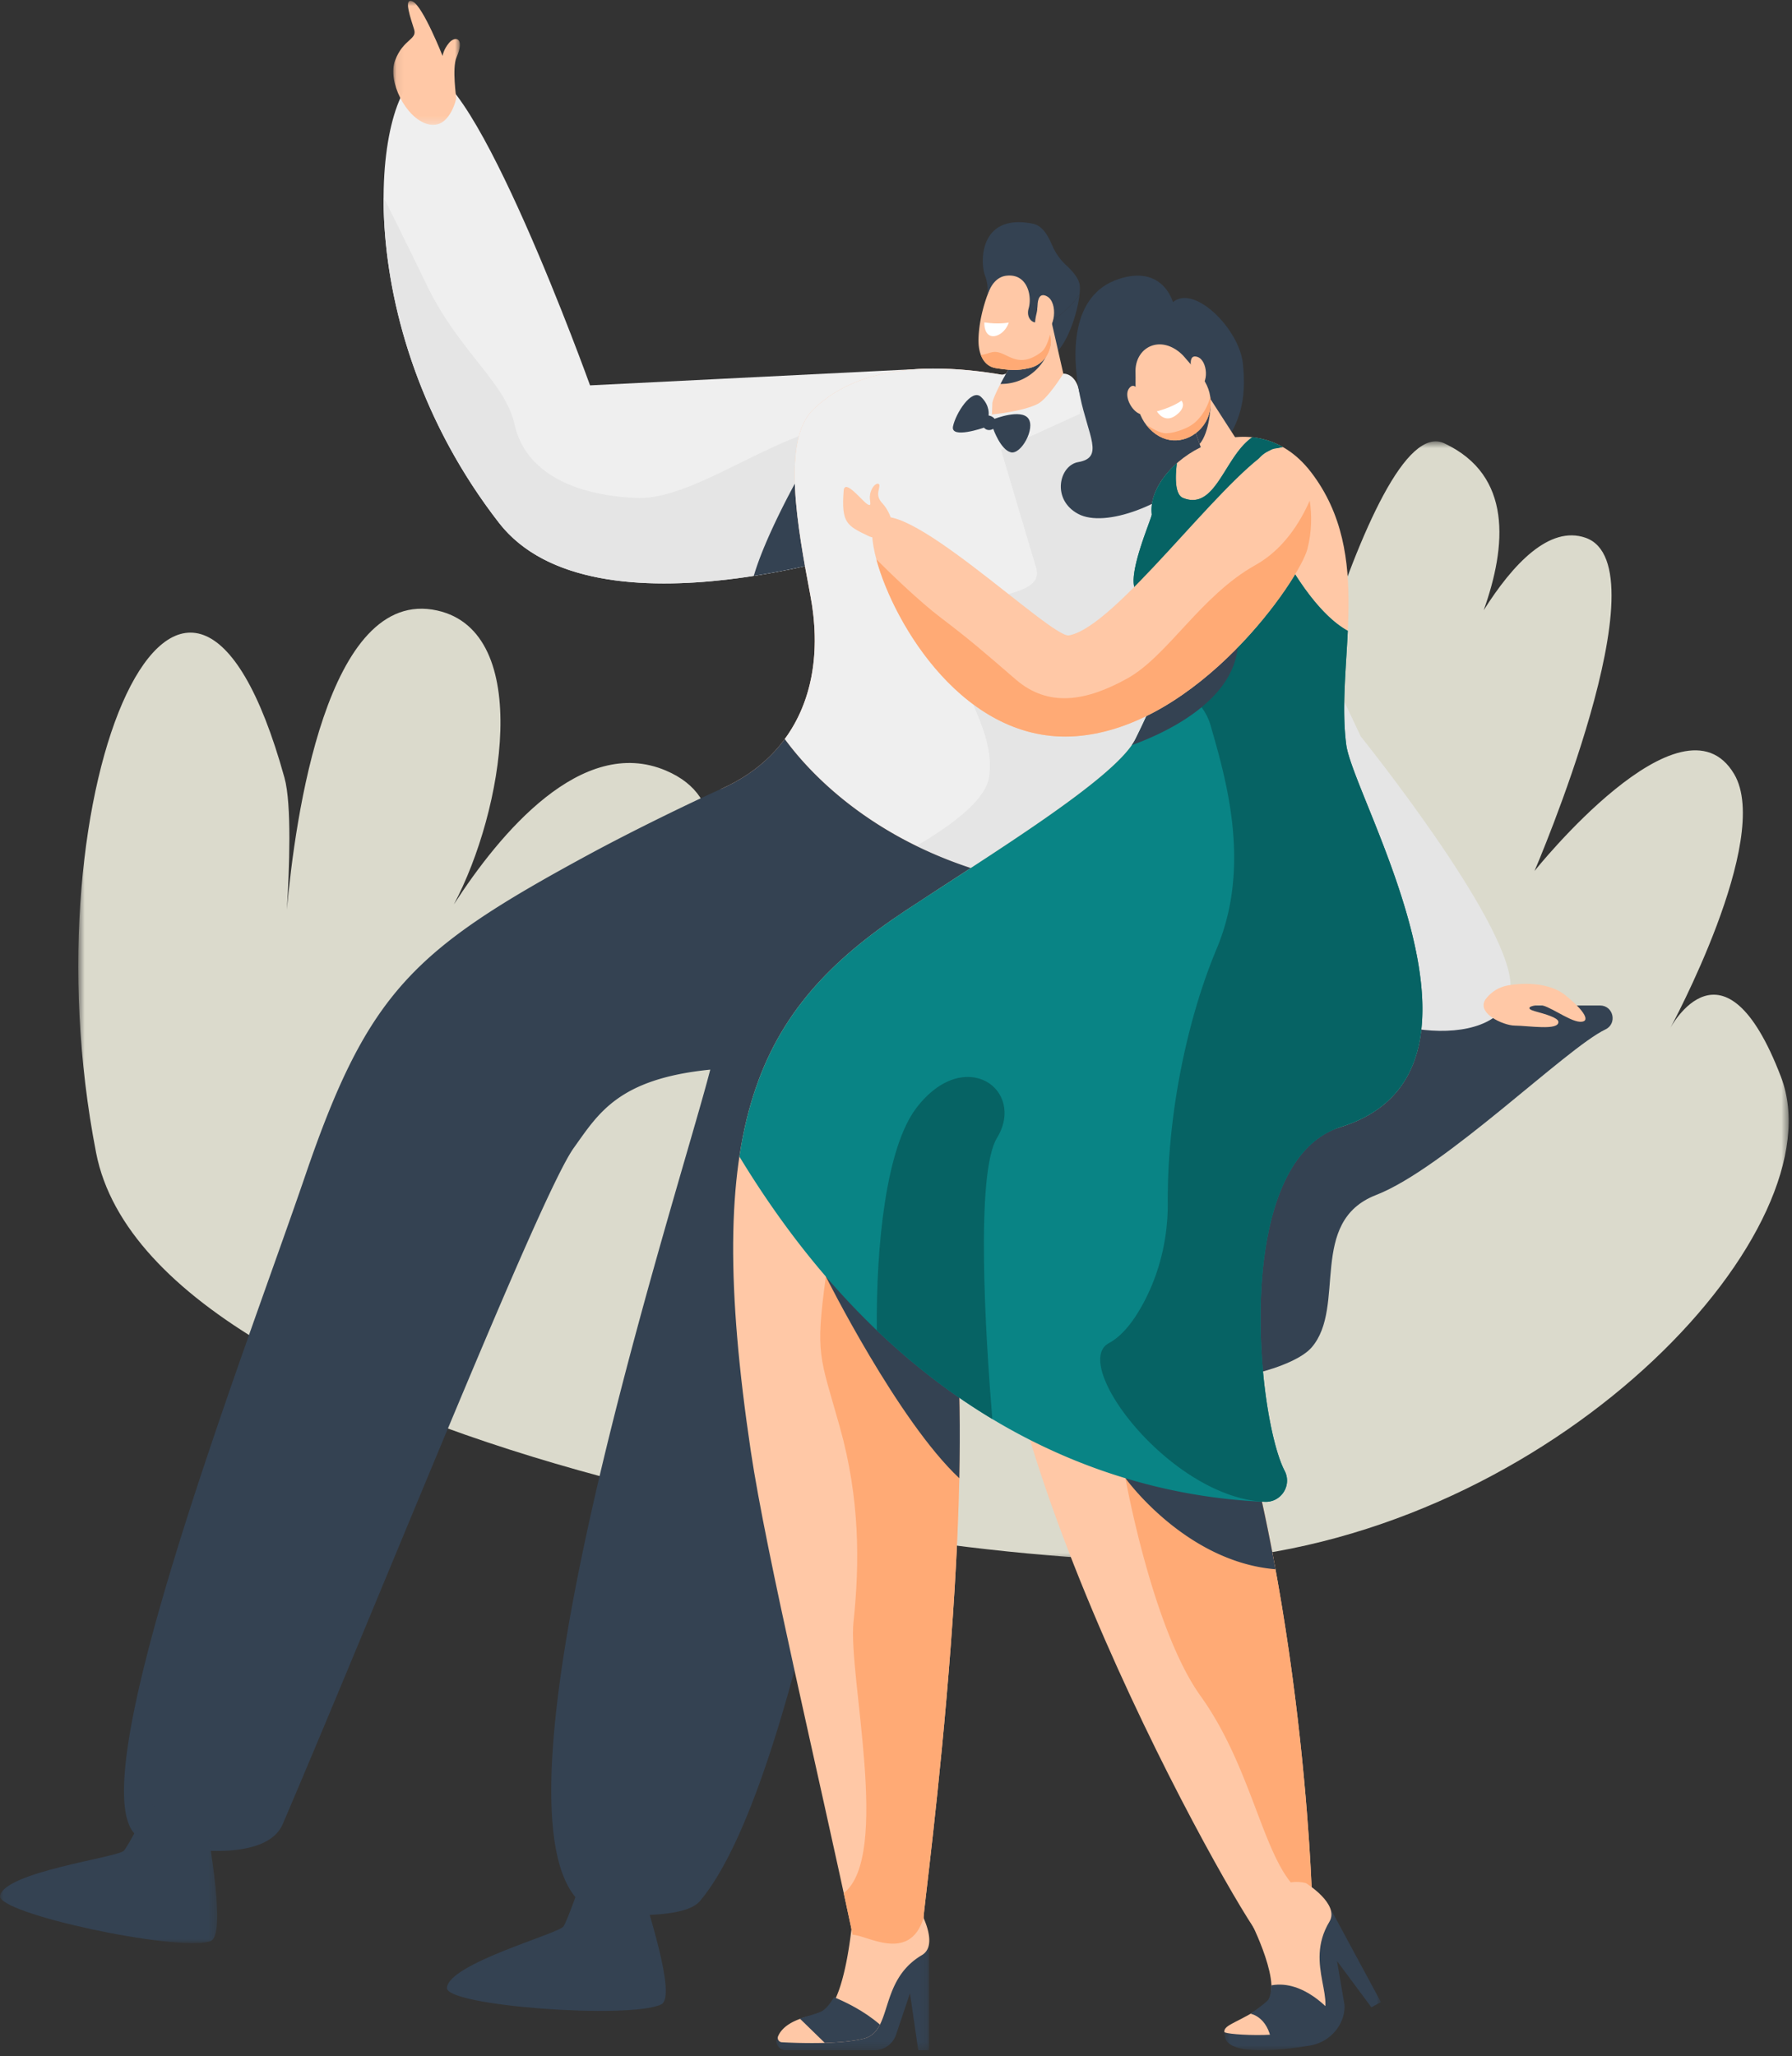 <svg width="245" height="281" xmlns="http://www.w3.org/2000/svg" xmlns:xlink="http://www.w3.org/1999/xlink"><rect width="100%" height="100%" fill="#333333" stroke="none"/><defs><path id="a" d="M.633.581h233.845v152.995H.633z"/><path id="c" d="M.97.018h20.9v14.649H.97z"/><path id="e" d="M.071.81h9.106v16.954H.071z"/><path id="g" d="M.708.71h21.4v19.433H.709z"/><path id="i" d="M0 .002h29.698v19.04H0z"/></defs><g fill="none" fill-rule="evenodd"><g transform="translate(10.068 59.737)"><mask id="b" fill="#fff"><use xlink:href="#a"/></mask><path d="M233.427 87.433c-7.843-20.517-15.142-6.664-15.142-6.664S232.3 54.96 227.026 46.05c-7.12-12.036-27.297 13.236-27.297 13.236s17.966-41.73 6.965-45.538c-4.928-1.707-9.911 3.569-13.913 9.91 3.123-8.755 3.965-18.428-5.372-22.806-10.477-4.913-25.032 58.434-25.032 58.434L73.303 80.63s25.048-27.7 7.656-35.07c-11.507-4.877-22.708 8.608-28.971 18.291 6.753-12.683 10.933-37.197-2.26-40.154-15.173-3.4-19.492 28.743-20.576 40.88.338-5.466.687-14.385-.328-18.035C15.391-1.848-6.75 47.36 3.071 97.798c7.966 40.897 124.624 58.62 154.84 55.41 46.266-4.911 83.359-45.256 75.516-65.775" fill="#DBDACC" mask="url(#b)"/></g><g transform="translate(105.16 265.523)"><mask id="d" fill="#fff"><use xlink:href="#c"/></mask><path d="M21.87.068v14.6h-1.486l-1.133-7.796-1.907 5.658a3.142 3.142 0 0 1-2.976 2.137H2.299c-.807 0-1.464-.725-1.304-1.514.033-.17.102-.313.222-.402.54-.397 8.151.193 10.306-1.394C13.676 9.77 17.553-.793 21.87.068" fill="#344252" mask="url(#d)"/></g><path d="M125.723 260.994s2.759 4.742.32 6.184c-5.983 3.537-3.898 10.428-7.978 11.425-3.333.816-9.15.594-11.164.486a.595.595 0 0 1-.524-.815c.406-.987 1.714-2.47 5.797-3.027 3.418-.465 4.418-13.422 4.418-13.422s5.286-4.282 9.131-.831" fill="#FFC8A6"/><path d="M112.127 274.959c-1.08.425-2.034.617-2.786.884l3.427 3.333c1.89-.056 3.834-.215 5.298-.573 1.104-.27 1.757-.973 2.241-1.924-2.17-1.881-4.729-3.107-6.29-3.748-.587 1.008-1.237 1.77-1.89 2.028" fill="#344252"/><path d="M126.74 50.368l-46.07 2.295S64.576 7.913 57.88 9.827c-6.693 1.913-10.901 34.23 10.33 61.607 13.017 16.785 52.912 2.91 52.912 2.91l5.617-23.976z" fill="#EFEFEF"/><path d="M190.814 137.407h27.941c1.833 0 2.393 2.482.739 3.27-5.375 2.561-21.986 18.992-31.358 22.628-9.371 3.635-4.024 15.272-8.802 20.82s-37.089 9.758-41.782-5.357c-4.693-15.115 53.262-41.361 53.262-41.361M142.467 44.752c.41 2.117 1.033 4.497 2.196 3.173 1.597-1.821 2.712-5.525 2.936-7.753-1.296 2.15-4.065 3.942-5.132 4.58" fill="#344252"/><path d="M124.803 58.627c-.744-.195-1.487-.39-2.224-.587-12.194-3.254-25.965 10.429-35.576 10.006-9.612-.422-15.35-4.17-16.641-10.006-1.291-5.837-7.603-9.948-12.039-19.131a909.269 909.269 0 0 0-5.878-11.936C52.404 39.2 56.311 56.092 68.21 71.434c13.018 16.785 52.91 2.91 52.91 2.91l3.683-15.717z" fill="#E5E5E5"/><path d="M108.671 66.1s-4.124 7.441-5.613 12.6a115.166 115.166 0 0 0 9.782-1.98L108.67 66.1z" fill="#344252"/><path d="M153.559 119.893c-.586-8.484 1.835-16.917 6.587-23.967 2.962-4.393 5.702-9 6.568-12.463 3.87-15.477-2.48-24.722-18.934-29.657-10.87-3.26-27.646-6.609-36.626 2.185-4.3 4.208-2.135 15.975-.351 25.429 2.154 11.414-1.52 21.604-12.12 26.351-4.528 2.028 56.603 37.113 54.876 12.122" fill="#FFC8A6"/><g transform="translate(53.699 -.691)"><mask id="f" fill="#fff"><use xlink:href="#e"/></mask><path d="M8.691 14.103s-.61-4.107.025-5.57c1.192-2.744-.21-2.938-1.008-2-.798.937-.895 1.806-.895 1.806S4.15 1.605 2.747.909c-1.404-.696-.225 2.471.181 3.839C3.333 6.115 1.42 6.042.33 8.918c-1.091 2.875 1.442 7.92 4.449 8.743 3.006.824 3.912-3.558 3.912-3.558" fill="#FFC8A6" mask="url(#f)"/></g><path d="M135.821 119.552c6.068 1.652 12.117-.067 17.68-3.393.242-7.198 2.591-14.22 6.644-20.233 2.963-4.394 5.704-9 6.568-12.463 3.87-15.478-2.48-24.72-18.934-29.657-10.868-3.26-27.645-6.61-36.626 2.184-4.3 4.21-2.134 15.977-.35 25.43 1.404 7.432.331 14.346-3.513 19.575 2.964 4.08 11.615 13.954 28.531 18.557" fill="#EFEFEF"/><path d="M147.78 53.806c-2.654-.796-5.662-1.596-8.821-2.225-.343 2.017-1.308 4.023-3.341 5.695 0 0 4.56 15.354 6.018 20.233 1.457 4.879-9.782 2.457-10.674 9.327-.89 6.87 5.28 12.34 4.258 19.372-.447 3.074-4.976 6.505-9.932 9.392a59.139 59.139 0 0 0 10.534 3.952c6.066 1.652 12.116-.067 17.678-3.393.242-7.198 2.593-14.22 6.646-20.233 2.961-4.393 5.702-9 6.568-12.463 3.87-15.477-2.48-24.72-18.934-29.657" fill="#E5E5E5"/><path d="M135.821 119.552c-16.916-4.603-25.567-14.478-28.53-18.557-2.06 2.801-4.912 5.12-8.607 6.776-4.529 2.029-12.345 5.846-18.146 8.986-23.912 12.948-30.183 18.672-38.784 43.835-8.396 24.563-32.36 86.383-22.433 90.652 3.167 1.36 16.863 3.817 19.337-1.973 14.346-33.577 35.233-86.048 39.788-92.403 3.381-4.719 6.08-9.438 18.66-10.697-4.682 18.24-36.356 114.587-13.586 115.471 2.732.105 10.226.434 12.143-1.817 14.23-16.728 24.772-89.268 25.554-97.715.915-9.884 34.069-17.226 32.341-42.217a36.492 36.492 0 0 1-.058-3.734c-5.562 3.326-11.611 5.045-17.679 3.393" fill="#344252"/><path d="M143.755 43.938l2.388 10.481c-.133 1.474-8.457 4.77-10.596 2.676-.626-.612-.297-2.004.495-3.469l4.637-7.946 3.076-1.742z" fill="#FFC8A6"/><path d="M139.748 47.277c1.65-.126 3.906-.327 3.906-.327s-.397 2.57-2.853 4.29a6.753 6.753 0 0 1-4.08 1.225l3.027-5.188z" fill="#344252"/><path d="M141.88 39.952l1.71 5.92a3.757 3.757 0 0 1-2.819 4.416c-1.584.37-2.6.336-4.599.022-1.664-.26-2.466-1.895-2.39-4.088.1-2.843 1-5.434 1.56-6.793 1.273-3.1 5.14-3.252 6.538.523" fill="#FFC8A6"/><path d="M137.922 44.075s-1.395.293-3.34-.017c0 0-.098 1.273.66 1.742.755.469 2.165-.22 2.68-1.725" fill="#FFF"/><path d="M135.73 48.117c1.883-.31 3.204 2.575 6.626.004.637-.479 1.006-1.67 1.198-2.38l.037.13a3.757 3.757 0 0 1-2.82 4.417c-1.584.37-2.6.336-4.599.022-1.015-.159-1.708-.831-2.077-1.827.331.065 1.058-.272 1.634-.366" fill="#FFAA75"/><path d="M135.618 56.639s4.209-.384 6.275-1.452c1.36-.701 3.486-4.123 3.486-4.123s2.791-.23 2.263 5.494l-10.957 4.982s-.837-3.467-1.067-4.265c-.125-.434 0-.636 0-.636" fill="#EFEFEF"/><path d="M135.618 56.639l.055-1.522c.025-.751 1.669-3.739 1.866-4.053 0 0-3.628 1.073-4.748 1.682-1.119.608-1.83 1.222-1.83 1.222l.708 5.146s2.72-1.98 3.878-2.019c.094-.003-.003-.489.07-.456" fill="#EFEFEF"/><path d="M147.6 40.172c.049-.487.056-.906.016-1.216-.12-.93-1.02-1.948-1.828-2.694a7.829 7.829 0 0 1-1.851-2.55c-.522-1.161-1.22-2.844-2.751-3.146-7.322-1.446-7.2 5.286-6.525 7.063.63 1.66.252 2.928.252 2.928.474-1.525 1.32-2.74 2.72-2.884 2.848-.296 3.484 2.79 3.007 4.45-.443 1.544.872 2.218 1.15 1.812.277-.405.046-1.892.046-1.892.178-.03.355 1.28.63 2.709 1.068-.638 3.837-2.43 5.133-4.58" fill="#344252"/><path d="M141.71 42.857c.094-.37.13-.75.143-1.132.026-.725.234-1.796 1.29-1.228 1.536.825 1.187 4.682-.617 4.911-1.338.171-1.052-1.62-.816-2.551" fill="#FFC8A6"/><path d="M135.157 56.78s.525.062.823.455c0 0 3.603-1.403 4.607-.051 1.004 1.351-.983 4.97-2.388 4.625-1.407-.345-2.406-3.205-2.406-3.205s-.694.465-1.27-.16c0 0-4.58 1.595-4.23-.165.35-1.759 2.547-5.244 3.828-4.04 1.282 1.205 1.036 2.542 1.036 2.542" fill="#344252"/><path d="M159.957 68.046s8.043-9.184 11.487 0c3.443 9.184 14.6 32.6 14.6 32.6s19.893 24.681 20.466 33.673c.574 8.993-17.77 8.546-26.188-.191-6.728-6.984-20.582-33.831-22.77-51.236-.938-7.458 2.405-14.846 2.405-14.846" fill="#E5E5E5"/><path d="M160.36 41.293s-1.352-5.166-7.416-3.164c-6.603 2.18-6.444 10.397-5.296 15.965 1.148 5.566 3.347 8.436-.24 9.057-2.605.452-3.681 5.119 0 7.08 3.682 1.96 12.02-1.168 17.248-6.372 5.227-5.203 5.752-9.413 5.274-14.149-.477-4.734-6.653-10.905-9.57-8.417" fill="#344252"/><path d="M184.057 101.78c-1.508-11.483 3.937-25.85-4.815-37.257-8.208-10.7-22.6-1.28-21.773 5.758.053.46-3.44 8.248-2.229 10.337.326.56.838 1.092 1.482 1.569 2.34 1.728 3.544 4.598 2.953 7.446-.589 2.83-1.92 6.31-4.435 11.363-2.646 5.318-19.698 15.686-31.43 23.44-20.655 13.653-27.824 29.172-21.166 73.848 2.122 14.243 9.147 43.538 13.936 66.126 1.822-.05 7.755 3.936 9.689-2.318-.092-1.213 9.184-67.961 2.574-91.55-3.937-14.05 4.936-15.498 8.6-14.93-10.394 28.8 26.355 96.262 33.928 107.779 3.038 4.62 8.014-3.741 8.014-3.741s-1.194-46.443-14.966-82.22c-4.646-12.072 3.863-18.711 18.921-23.434 24.114-7.562 1.688-44.822.717-52.217" fill="#FFC8A6"/><path d="M164.415 177.42c-5.005 3.682-10.007 8.332-10.791 12.636-1.637 8.992.247 11.953.247 11.953s3.674 20.572 10.267 29.756c6.593 9.184 8.325 20.538 12.336 25.48.76.935 1.746 1.074 2.848.673-.372-8.724-2.702-48.79-14.902-80.489a.07.07 0 0 1-.005-.01" fill="#FFAA75"/><path d="M171.259 199.7l-17.388 2.308s8.18 11.417 20.512 12.442a259.784 259.784 0 0 0-3.124-14.75" fill="#344252"/><path d="M164.95 53.69l5.13 7.957c.839 1.314-.284 6.746-3.415 6.382-.916-.107-1.254-2.425-1.538-4.155L162.377 56l2.573-2.308z" fill="#FFC8A6"/><path d="M164.01 60.676c1.39-1.608 1.499-5.272 1.499-5.272l-2.739 1.72 1.24 3.552z" fill="#344252"/><path d="M161.727 48.555l2.411 2.775c1.913 2.202 1.872 5.6-.29 7.558-1.993 1.809-4.972 1.876-7.083-.753-1.876-2.336-1.451-5.636-1.52-7.183-.155-3.526 3.474-5.386 6.482-2.397" fill="#FFC8A6"/><path d="M162.84 50.943c.03-.322.013-.645-.024-.966-.071-.61-.036-1.533.922-1.194 1.392.496 1.592 3.768.112 4.191-1.099.314-1.087-1.22-1.01-2.031" fill="#FFC8A6"/><path d="M112.91 174.444c-1.473 10.83-.82 10.83 1.913 20.586 2.734 9.758 2.723 18.559 1.868 26.595-.774 7.282 5.186 31.923-1.334 37.088.42 1.935.83 3.84 1.223 5.698 1.82-.05 7.756 3.935 9.688-2.32-.092-1.212 9.184-67.96 2.574-91.55-.851-3.039-1.1-5.487-.936-7.453-4.984.9-13.94 3.59-14.996 11.356" fill="#FFAA75"/><path d="M156.323 54.355a4.55 4.55 0 0 1-.535-.805c-.292-.54-.851-1.276-1.44-.448-.855 1.206.86 4 2.314 3.495 1.08-.373.19-1.623-.339-2.242" fill="#FFC8A6"/><path d="M131.155 202.009c.142-6.63.063-13.002-.35-18.631l-17.895-8.935s9.866 19.735 18.245 27.566" fill="#344252"/><path d="M162.949 58.058c-.906.607-2.773 1.271-3.8 1.132-.912-.123-2.199-.992-2.48-1.188.033.045.061.09.097.133 2.11 2.629 5.089 2.561 7.084.753 1.33-1.206 1.854-2.96 1.615-4.644-.515 1.97-1.702 3.268-2.516 3.814" fill="#FFAA75"/><path d="M158.165 56.21s1.976-.474 3.368-1.454c0 0 .804.856-.792 2.02-1.596 1.164-2.576-.567-2.576-.567" fill="#FFF"/><g transform="translate(166.69 260.047)"><mask id="h" fill="#fff"><use xlink:href="#g"/></mask><path d="M15.176.71l6.933 12.846-1.308.706-4.697-6.32 1.006 5.885c.038.222.038.495.005.8-.269 2.49-2.249 4.457-4.718 4.867-4.034.671-11.38 1.492-11.66-1.362-.017-.172-.058-.325.005-.46.286-.605 9.548.31 10.689-2.11 1.143-2.42-.461-13.558 3.745-14.851" fill="#344252" mask="url(#h)"/></g><path d="M178.532 257.333s4.68 2.864 3.219 5.29c-3.586 5.954 1.521 11.028-1.595 13.845-2.547 2.3-12.724 1.62-12.766 1.215-.112-1.063 2.26-1.361 5.588-3.79 2.788-2.035-2.085-11.49-2.085-11.49s2.619-6.28 7.64-5.07" fill="#FFC8A6"/><path d="M170.981 275.192s2.331.376 2.858 3.819c0 0 6.79-.718 7.46-2.391l.669-1.674s-3.697-4.452-8.136-3.637c0 0-.049 1.55-.507 2.052-.458.501-2.344 1.83-2.344 1.83" fill="#344252"/><path d="M184.057 101.78c-.633-4.826-.041-10.162.21-15.573-6.796-3.708-13.458-18.8-12.823-21.947.488-2.43 2.376-2.892 3.932-3.163a10.753 10.753 0 0 0-4.168-1.338c-3.83 2.637-4.981 10.105-9.473 8.287-1.06-.429-1.1-2.63-.834-4.735-2.298 2.038-3.707 4.634-3.432 6.97.053.46-3.44 8.248-2.229 10.337.326.56.838 1.092 1.481 1.568 2.34 1.73 3.545 4.6 2.954 7.447-.589 2.831-1.92 6.312-4.435 11.363-2.646 5.318-19.698 15.686-31.43 23.44-12.692 8.39-20.29 17.487-22.72 33.619 25.607 42.176 58.974 46.633 71.84 47.177 2.231.095 3.734-2.253 2.703-4.233-3.775-7.255-7.35-42.28 7.707-47.003 24.114-7.562 1.688-44.822.717-52.217" fill="#098485"/><path d="M184.057 101.78c-.633-4.826-.041-10.162.21-15.573-6.796-3.708-13.458-18.8-12.823-21.947.488-2.43 2.376-2.892 3.932-3.163a10.753 10.753 0 0 0-4.168-1.338c-3.83 2.637-4.981 10.105-9.473 8.287-1.06-.429-1.1-2.63-.834-4.735-2.298 2.038-3.707 4.634-3.432 6.97.053.46-3.44 8.248-2.229 10.337.317.547.814 1.067 1.436 1.534 2.336 1.753 3.594 4.617 3 7.477a27.395 27.395 0 0 1-.988 3.475c2.772.844 5.84 2.564 6.836 6.072 1.956 6.888 5.652 18.941.84 30.42-4.25 10.134-6.783 23.247-6.707 34.737.032 4.75-1.053 9.46-3.284 13.652-1.26 2.37-2.857 4.541-4.77 5.566-5.355 2.87 8.461 21.137 21.327 21.68 2.231.096 3.734-2.252 2.703-4.232-3.775-7.255-7.35-42.28 7.707-47.003 24.114-7.562 1.688-44.822.717-52.217" fill="#066364"/><path d="M155.24 100.996a6.803 6.803 0 0 1-.51.836c4.07-1.464 13.745-5.724 14.485-13.353.49-5.019-4.497-2.957-9.41.19a7.168 7.168 0 0 1-.13.965c-.589 2.83-1.92 6.31-4.435 11.362" fill="#344252"/><path d="M173.669 61.54c-7.25 4.561-21.108 24.113-27.525 25.29-2.45.447-23.694-20.453-26.617-15.42-2.19 3.767 8.356 30.624 27.582 29.194 16.724-1.244 30.61-21.452 31.655-25.638 1.968-7.877-2.396-15.124-5.095-13.426" fill="#FFC8A6"/><path d="M121.82 71.017c-.003-.495-.637-1.663-1.164-2.217-1.006-1.059-.434-1.81-.424-2.42.01-.61-.998-.215-1.27 1.156-.174.88.358 1.758-.335 1.39-.695-.367-3.15-3.626-3.284-1.856-.332 4.412.428 4.762 3.438 6.202.855.408 3.058.503 3.04-2.255M203.21 136.42c.456-.56 1.244-1.287 2.392-1.622 1.147-.336 5.716-.975 8.443 1.23 2.725 2.204 3.463 3.696 1.933 3.6-1.53-.095-4.398-2.392-5.594-2.295-1.196.095-1.914.477-.527.86s3.16.873 3.204 1.442c.096 1.24-4.065.534-5.977.519-1.548-.01-5.48-1.763-3.873-3.735" fill="#FFC8A6"/><g transform="translate(0 246.5)"><mask id="j" fill="#fff"><use xlink:href="#i"/></mask><path d="M16.925 6.42C17.533 5.8 20.133.71 20.44.003c4.458 1.65 5.93 2.678 7.89 2.44-.023 1.829 2.812 15.609.385 16.358C24.076 20.23-.517 14.98.008 12.556.714 9.3 16.034 7.331 16.925 6.421" fill="#344252" mask="url(#j)"/></g><path d="M77.028 263.267c.517-.697 2.4-6.097 2.608-6.837 4.64 1.026 6.239 1.845 8.149 1.341.226 1.815 4.91 15.08 2.607 16.153-4.4 2.05-29.478.198-29.288-2.275.254-3.323 15.165-7.36 15.924-8.382" fill="#344252"/><path d="M136.302 155.514c4.017-6.594-4.433-12.715-11.015-4.106-4.142 5.418-5.524 18.79-5.41 30.392 5.286 5.05 10.614 9.01 15.79 12.118-.944-11.516-2.302-33.582.635-38.404" fill="#066364"/><path d="M171.639 77.221c-7.481 4.178-11.964 12.412-17.52 15.498-5.555 3.086-10.74 4.018-15.238.143-4.497-3.874-6.118-5.308-10.274-8.465-2.967-2.254-6.823-5.994-8.787-7.951 2.391 8.866 12.147 25.284 27.289 24.158 16.723-1.243 30.61-21.452 31.655-25.637.577-2.308.607-4.558.299-6.55-1.356 3.08-3.658 6.702-7.424 8.804" fill="#FFAA75"/></g></svg>